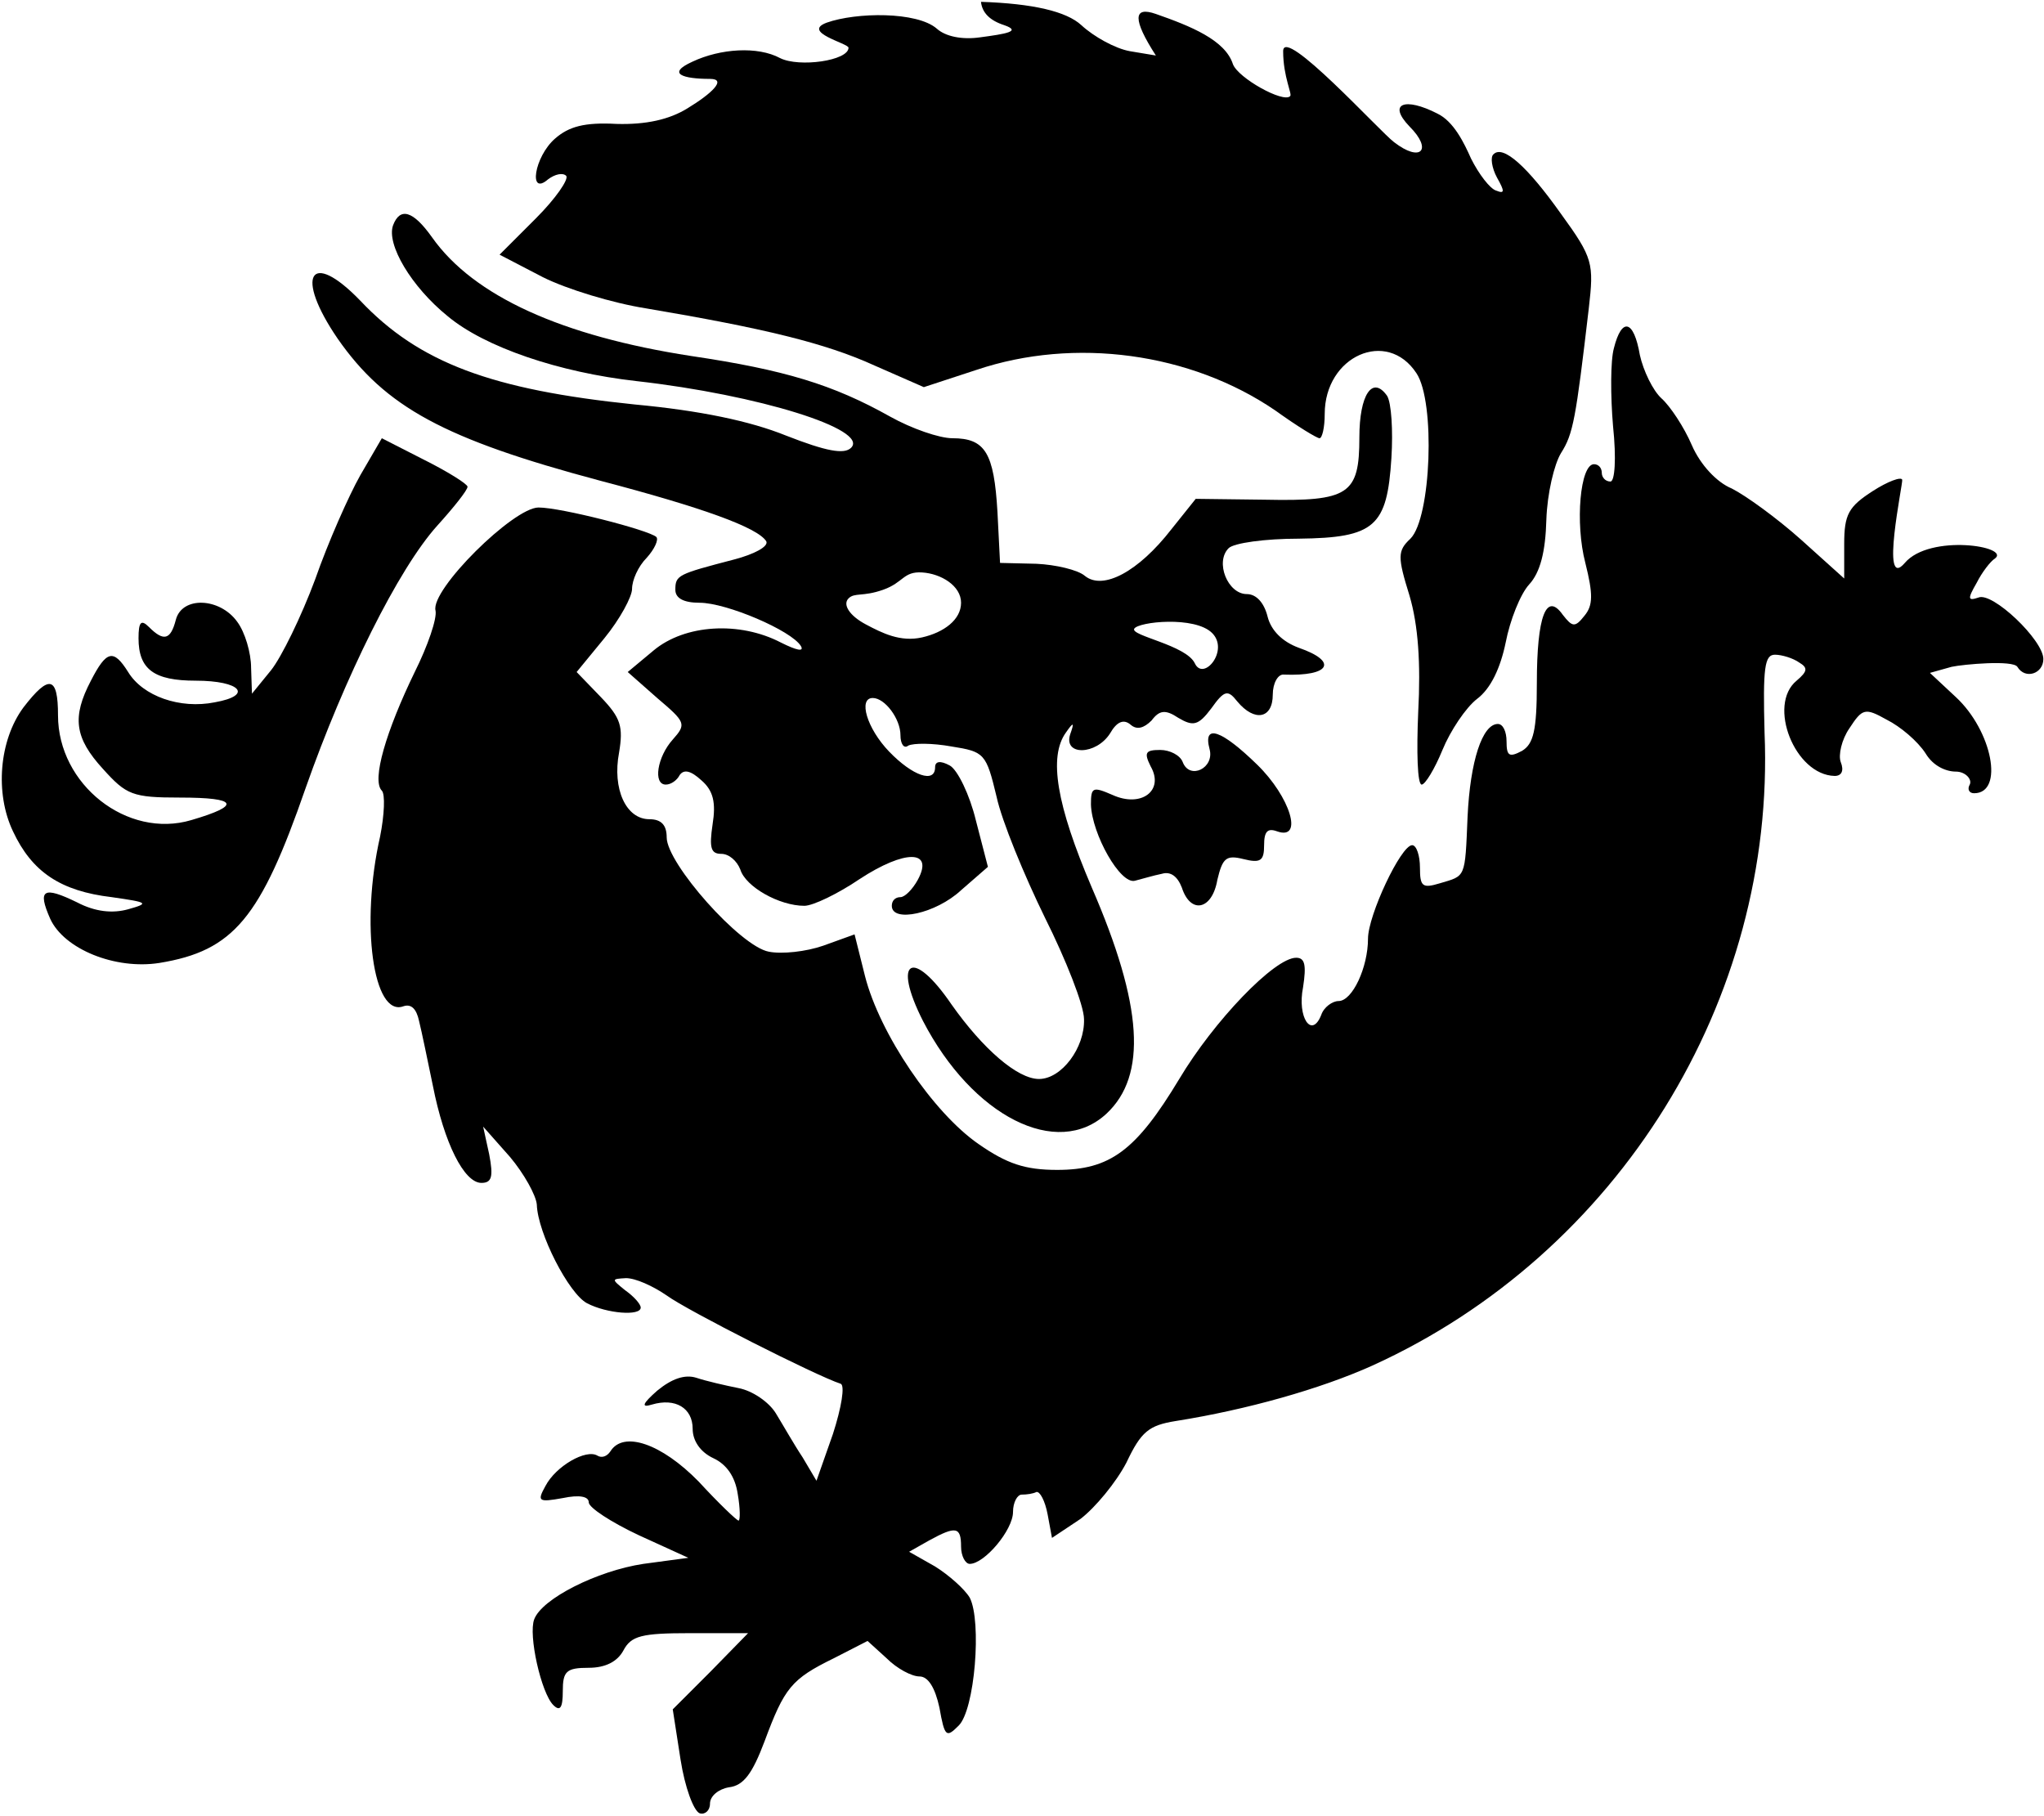 <svg xmlns="http://www.w3.org/2000/svg" viewBox="0 0 510 453" fill="currentColor"><g fillRule="evenodd"><path d="M244.766.457c.288 2.736 2.233 4.68 5.833 5.832 4.32 1.513.432 2.16-6.049 3.025-4.536.648-8.641-.216-10.801-2.16-4.97-4.321-20.092-4.105-27.437-1.513-6.48 2.377 5.401 5.185 5.401 6.265 0 3.24-12.314 4.97-17.067 2.593-5.616-3.025-14.906-2.377-21.819.864-6.697 3.024-2.376 4.32 4.32 4.32 4.321 0 .433 3.673-5.616 7.346-4.537 2.808-10.37 4.104-17.715 3.888-7.993-.432-11.882.648-15.338 3.673-5.185 4.537-6.697 14.474-1.729 10.153 1.729-1.296 3.673-1.728 4.537-.864.648.864-2.592 5.617-7.561 10.586l-9.074 9.073 10.802 5.617c6.05 3.025 17.499 6.481 25.708 7.777 29.38 4.97 44.72 8.642 57.033 14.259l12.314 5.4 13.178-4.32c24.412-8.21 53.36-4.32 74.532 10.153 5.4 3.89 10.37 6.914 11.017 6.914.649 0 1.297-2.593 1.297-6.05 0-14.474 15.554-21.387 22.9-10.153 4.752 7.13 3.672 36.078-1.513 41.262-3.24 3.025-3.24 4.537-.216 14.259 2.16 7.345 2.808 16.85 2.16 28.948-.432 9.938-.216 18.147.864 18.147.865 0 3.24-3.889 5.185-8.641 1.945-4.753 5.833-10.586 8.642-12.746 3.456-2.593 5.832-7.778 7.129-14.042 1.08-5.617 3.672-12.098 5.833-14.475 2.808-3.024 4.104-8.209 4.32-16.202.216-6.481 1.945-13.826 3.673-16.635 3.024-4.753 3.672-8.425 6.913-36.078 1.296-11.233 1.08-12.53-6.913-23.547-8.425-11.882-14.474-17.283-16.85-14.907-.865.649-.433 3.457.863 5.833 1.945 3.457 1.945 4.105-.216 3.24-1.512-.431-4.32-4.104-6.265-7.992-1.728-3.889-4.32-9.29-8.425-11.234-7.993-4.105-12.53-2.593-6.913 3.24 5.833 5.833 2.808 9.074-3.889 3.889-3.456-2.592-27.652-29.165-27.652-22.684 0 6.481 2.376 10.802 1.728 11.234-1.728 1.728-12.962-4.536-14.258-7.993-1.944-6.049-10.586-9.506-19.227-12.53-5.76-2.016-5.76 1.44 0 10.37l-6.48-1.08c-3.674-.649-9.074-3.673-12.099-6.482-3.744-3.456-12.098-5.4-25.06-5.832z"/><path d="M98.08 56.193c-1.729 4.753 4.536 15.339 13.61 22.684 9.289 7.777 27.868 14.042 47.095 16.202 30.677 3.457 58.113 12.098 53.576 16.635-1.728 1.728-6.265.864-16.202-3.025-9.074-3.672-21.604-6.265-37.806-7.777-35.646-3.672-53.793-10.37-68.483-25.924-12.53-12.962-16.419-6.265-5.617 9.506 11.882 17.066 26.572 25.06 65.458 35.43 25.492 6.696 39.319 11.665 41.479 15.122.648 1.296-3.025 3.24-7.993 4.536-14.043 3.673-14.69 3.889-14.69 7.561 0 2.16 2.16 3.241 6.048 3.241 6.697 0 22.9 6.913 25.276 10.802.864 1.512-1.08 1.08-4.969-.864-10.37-5.401-23.98-4.537-31.757 1.944l-6.48 5.4 7.345 6.482c7.129 6.049 7.345 6.48 3.888 10.37-3.888 4.32-4.969 11.233-1.728 11.233 1.296 0 2.808-1.08 3.456-2.376 1.08-1.513 2.809-1.08 5.401 1.296 3.025 2.592 3.673 5.617 2.809 11.018-.864 5.833-.432 7.345 2.16 7.345 1.944 0 3.889 1.728 4.753 3.888 1.296 4.321 9.721 9.074 15.986 9.074 2.16 0 8.426-3.025 13.827-6.697 11.233-7.345 18.578-7.345 14.474.216-1.296 2.376-3.24 4.32-4.32 4.32-1.297 0-2.161.865-2.161 2.16 0 4.321 11.017 1.945 17.282-3.888l6.698-5.833-3.025-11.666c-1.512-6.265-4.537-12.53-6.481-13.61-2.376-1.296-3.673-1.08-3.673.432 0 4.105-5.616 2.16-11.45-3.888-5.616-5.833-7.777-13.394-4.104-13.394 3.024 0 6.913 5.184 6.913 9.29 0 2.16.864 3.456 1.944 2.592 1.297-.649 6.05-.649 10.802.216 8.21 1.296 8.641 1.728 11.234 12.53 1.296 6.048 6.913 19.659 12.098 30.244 5.185 10.37 9.721 21.82 9.721 25.276.216 7.13-5.617 14.907-11.233 14.907-5.401 0-14.043-7.562-21.82-18.58-9.721-14.258-14.906-11.233-7.129 4.105 12.314 23.764 33.485 34.566 45.8 23.116 10.153-9.506 9.073-27.004-3.673-56.385-8.858-20.74-10.802-32.621-6.481-38.67 1.944-2.808 2.16-2.592 1.08.432-1.729 5.4 6.48 5.185 9.937-.216 1.729-3.024 3.457-3.673 5.185-2.16 1.512 1.296 3.24.864 5.185-1.08 1.944-2.593 3.456-2.809 6.697-.649 3.673 2.16 4.969 1.945 8.21-2.376 3.24-4.537 4.104-4.753 6.48-1.728 4.32 5.185 8.858 4.32 8.858-1.728 0-2.809 1.296-5.185 2.808-4.97 11.45.433 13.61-3.24 3.673-6.696-4.105-1.513-6.913-4.321-7.778-7.777-.864-3.457-2.808-5.617-5.184-5.617-4.753 0-7.994-7.994-4.537-11.45 1.296-1.296 9.073-2.377 17.499-2.377 19.01-.216 22.035-3.024 23.115-20.09.432-6.914 0-13.827-1.08-15.555-3.672-5.185-6.913-.216-6.913 10.37 0 14.258-2.592 15.986-23.548 15.554l-17.282-.216-6.05 7.561c-8.209 10.586-17.066 15.338-21.603 11.666-1.728-1.512-7.345-2.809-12.098-3.025l-9.073-.216-.648-12.746c-.864-14.69-3.025-18.362-11.234-18.362-3.24 0-10.153-2.377-15.554-5.401-14.259-7.994-26.356-11.666-49.688-15.123-32.19-4.968-54.225-14.906-64.594-29.596-4.753-6.697-7.993-7.561-9.722-3.025zm113.633 93.11c1.533-1.532 3.516-.35 8.641-2.16 5.125-1.808 5-4.615 9.722-4.32 4.721.295 9.721 3.327 9.721 7.561s-4.29 7.407-9.721 8.641c-5.431 1.235-9.983-1.091-14.042-3.24-4.06-2.15-5.854-4.949-4.32-6.481zm71.291 7.562c1-1.75 15.123-3.24 19.443 1.08 4.32 4.32-2.16 12.137-4.32 7.561-2.16-4.575-16.123-6.89-15.123-8.641z"/><path d="M402.687 86.87c-.864 3.025-.864 11.882-.216 19.443.864 8.21.432 13.826-.648 13.826-1.296 0-2.16-1.08-2.16-2.16 0-1.296-.865-2.16-1.945-2.16-3.456 0-4.753 14.69-2.16 24.627 1.944 7.778 1.944 10.586-.216 13.178-2.377 3.025-3.025 2.809-5.401-.216-4.105-5.832-6.481.216-6.481 17.067 0 11.882-.864 15.122-3.673 16.85-3.24 1.729-3.888 1.297-3.888-2.376 0-2.376-.864-4.32-2.16-4.32-3.89 0-6.914 9.29-7.562 23.115-.648 15.555-.432 14.69-6.913 16.635-4.32 1.296-4.969.864-4.969-3.889 0-3.024-.864-5.617-1.944-5.617-2.808 0-11.018 17.5-11.018 23.332 0 7.13-3.888 15.554-7.345 15.554-1.512 0-3.672 1.513-4.32 3.457-2.377 6.049-6.05.648-4.537-6.913.864-5.617.432-7.345-1.728-7.345-5.401 0-20.524 15.77-29.165 30.245-10.802 17.93-17.283 22.683-30.46 22.683-7.994 0-12.53-1.512-19.66-6.48-11.234-7.778-24.628-27.437-28.3-41.911l-2.593-10.37-7.777 2.808c-4.32 1.513-10.37 2.16-13.61 1.513-7.13-1.297-25.492-22.036-25.492-28.517 0-3.024-1.296-4.537-4.32-4.537-5.834 0-9.29-7.56-7.562-16.634 1.08-6.481.432-8.642-4.537-13.826l-6.049-6.265 6.914-8.426c3.888-4.752 6.913-10.37 6.913-12.314 0-2.16 1.512-5.616 3.672-7.777 1.945-2.16 3.025-4.536 2.377-5.185-1.945-1.728-23.764-7.345-29.381-7.345-6.265 0-27.004 20.523-25.708 25.708.432 1.945-1.944 8.858-5.185 15.339-7.129 14.69-10.802 27.004-8.21 29.596.865.864.649 6.05-.431 11.45-4.969 21.82-1.728 45.151 5.833 42.343 1.944-.648 3.24.648 3.888 3.672.648 2.593 2.16 9.938 3.457 16.203 2.808 14.258 7.777 24.196 12.098 24.196 2.592 0 3.024-1.513 1.944-7.13l-1.512-6.913 6.697 7.562c3.456 4.104 6.48 9.505 6.697 11.881.216 7.13 7.993 22.252 12.53 24.628 4.969 2.593 13.394 3.24 13.394 1.08 0-.864-1.728-2.808-3.889-4.32-3.456-2.809-3.456-2.809.216-3.025 2.377 0 6.697 1.945 10.154 4.321 4.969 3.673 37.374 20.091 43.423 22.035 1.08.432.216 5.833-1.945 12.53l-4.104 11.666-3.457-5.833c-2.16-3.24-4.968-8.209-6.697-11.017-1.728-2.809-5.833-5.617-9.29-6.265-3.24-.649-7.992-1.729-10.585-2.593-2.808-.864-6.049.216-9.721 3.24-3.673 3.241-4.105 4.321-1.297 3.457 5.833-1.728 10.154.864 10.154 6.05 0 3.024 1.944 5.832 5.185 7.344 3.24 1.513 5.4 4.537 6.049 8.858.648 3.672.648 6.697.216 6.697-.432 0-4.969-4.32-9.938-9.722-9.29-9.505-18.795-12.746-22.035-7.561-.864 1.296-2.16 1.728-3.24 1.08-2.81-1.728-10.37 2.593-12.963 7.561-2.16 3.889-1.728 4.105 4.32 3.025 4.106-.864 6.482-.432 6.482 1.08 0 1.296 5.617 4.969 12.53 8.21l12.314 5.616-11.234 1.512c-11.45 1.729-25.276 8.642-27.22 13.827-1.512 3.888 1.728 18.362 4.753 21.387 1.728 1.728 2.376.648 2.376-3.457 0-4.968.864-5.833 6.481-5.833 4.105 0 7.13-1.512 8.641-4.32 1.945-3.673 4.537-4.32 16.635-4.32h14.474l-9.29 9.505-9.505 9.505 1.945 12.53c1.08 6.913 3.24 12.746 4.752 13.394 1.296.432 2.593-.648 2.593-2.376 0-1.945 2.16-3.673 4.752-4.105 3.673-.432 5.833-3.456 8.858-11.45 4.969-13.394 6.697-15.554 17.283-20.739l8.425-4.32 4.753 4.32c2.592 2.593 6.265 4.537 8.209 4.537 2.16 0 3.888 2.808 4.969 7.777 1.296 7.345 1.728 7.561 4.752 4.537 4.105-3.889 5.833-26.14 2.809-31.973-1.296-2.16-5.185-5.617-8.642-7.777l-6.48-3.673 4.968-2.808c6.697-3.673 7.993-3.457 7.993 1.512 0 2.376 1.08 4.32 2.16 4.32 3.673 0 10.802-8.425 10.802-12.962 0-2.376 1.08-4.32 2.16-4.32 1.297 0 2.81-.216 3.673-.648.865-.216 2.16 2.16 2.809 5.617l1.08 5.832 7.13-4.752c3.672-2.809 8.857-9.074 11.449-14.043 3.672-7.777 5.617-9.289 12.314-10.37 17.715-2.808 36.077-7.992 49.04-13.825 61.353-27.869 100.671-91.167 97.863-157.921-.432-16.203 0-19.443 2.592-19.443 1.728 0 4.537.864 6.05 1.944 2.16 1.296 2.16 2.16-.649 4.537-7.345 6.049-.432 23.548 9.506 23.764 1.728 0 2.376-1.296 1.512-3.457-.648-1.728.216-5.617 2.16-8.425 3.24-4.969 3.889-5.185 9.29-2.16 3.456 1.728 7.777 5.4 9.721 8.425 1.944 3.24 5.185 4.537 7.561 4.537 2.377 0 4.105 1.944 3.457 3.24-.648 1.08-.216 2.16 1.08 2.16 7.561 0 4.537-15.554-4.537-23.98l-6.48-6.048 5.4-1.513c3.025-.648 15.338-1.728 16.419 0 1.944 3.241 6.48 1.729 6.48-1.944 0-4.753-12.745-16.85-16.202-15.338-2.592.864-2.808.432-.432-3.673 1.296-2.592 3.457-5.4 4.537-6.049 4.104-3.024-16.203-6.265-22.468 1.08-6.265 7.346-.432-19.875-.648-20.739-.216-.864-3.672.432-7.345 2.809-6.049 3.888-7.13 5.833-7.13 13.178v8.641l-10.8-9.721c-6.05-5.401-13.827-11.018-17.283-12.746-3.673-1.513-7.778-5.833-9.938-10.802-1.944-4.537-5.4-9.722-7.561-11.666-2.16-1.944-4.537-6.913-5.401-10.802-1.512-8.857-4.537-9.505-6.481-1.728zM89.87 118.627c-2.808 4.969-7.993 16.635-11.234 25.924-3.456 9.29-8.425 19.443-11.017 22.684l-4.753 5.833-.216-6.482c0-3.672-1.512-8.857-3.457-11.45-4.32-6.048-13.826-6.48-15.338-.431-1.296 4.968-3.025 5.4-6.697 1.728-1.944-1.944-2.593-1.296-2.593 2.808 0 7.778 3.889 10.586 14.259 10.586 11.233 0 14.474 3.673 4.752 5.4-8.641 1.73-17.93-1.511-21.603-7.56-3.673-5.833-5.4-5.401-9.29 2.16-4.752 9.073-4.104 14.258 3.025 22.035 5.833 6.481 7.345 7.13 19.227 7.13 14.474 0 15.338 1.944 2.808 5.616-15.986 4.753-33.269-8.857-33.269-26.14 0-9.721-2.16-10.37-8.641-1.944-6.049 8.21-7.13 21.387-2.592 30.893 4.752 10.153 11.881 14.906 24.627 16.418 9.074 1.297 9.506 1.513 4.105 3.025-3.889 1.08-8.21.648-12.746-1.728-8.425-4.105-9.938-3.24-6.697 4.104 3.456 7.561 16.202 12.746 27.22 11.018 18.58-3.024 25.276-11.234 36.51-43.639 9.721-27.652 23.116-54.656 32.837-65.458 4.105-4.537 7.561-8.857 7.561-9.722 0-.648-4.753-3.672-10.801-6.697l-10.586-5.4-5.401 9.289z"/><path d="M301.8 186.894c1.295 4.752-4.97 7.777-6.698 3.24-.648-1.728-3.24-3.024-5.617-3.024-3.672 0-4.104.648-2.376 4.104 3.456 6.05-2.377 10.37-9.506 7.13-4.968-2.16-5.4-1.945-5.4 2.376.216 7.345 7.345 20.091 11.017 19.01 1.729-.431 4.537-1.295 6.697-1.727 2.16-.649 3.889.648 4.97 3.456 2.16 6.697 7.56 5.617 8.856-1.944 1.297-5.401 2.16-6.265 6.481-5.185s5.185.432 5.185-3.457c0-3.456.864-4.32 3.24-3.456 6.698 2.376 3.241-8.641-4.968-16.635-8.857-8.641-13.61-10.37-11.882-3.888z"/></g></svg>